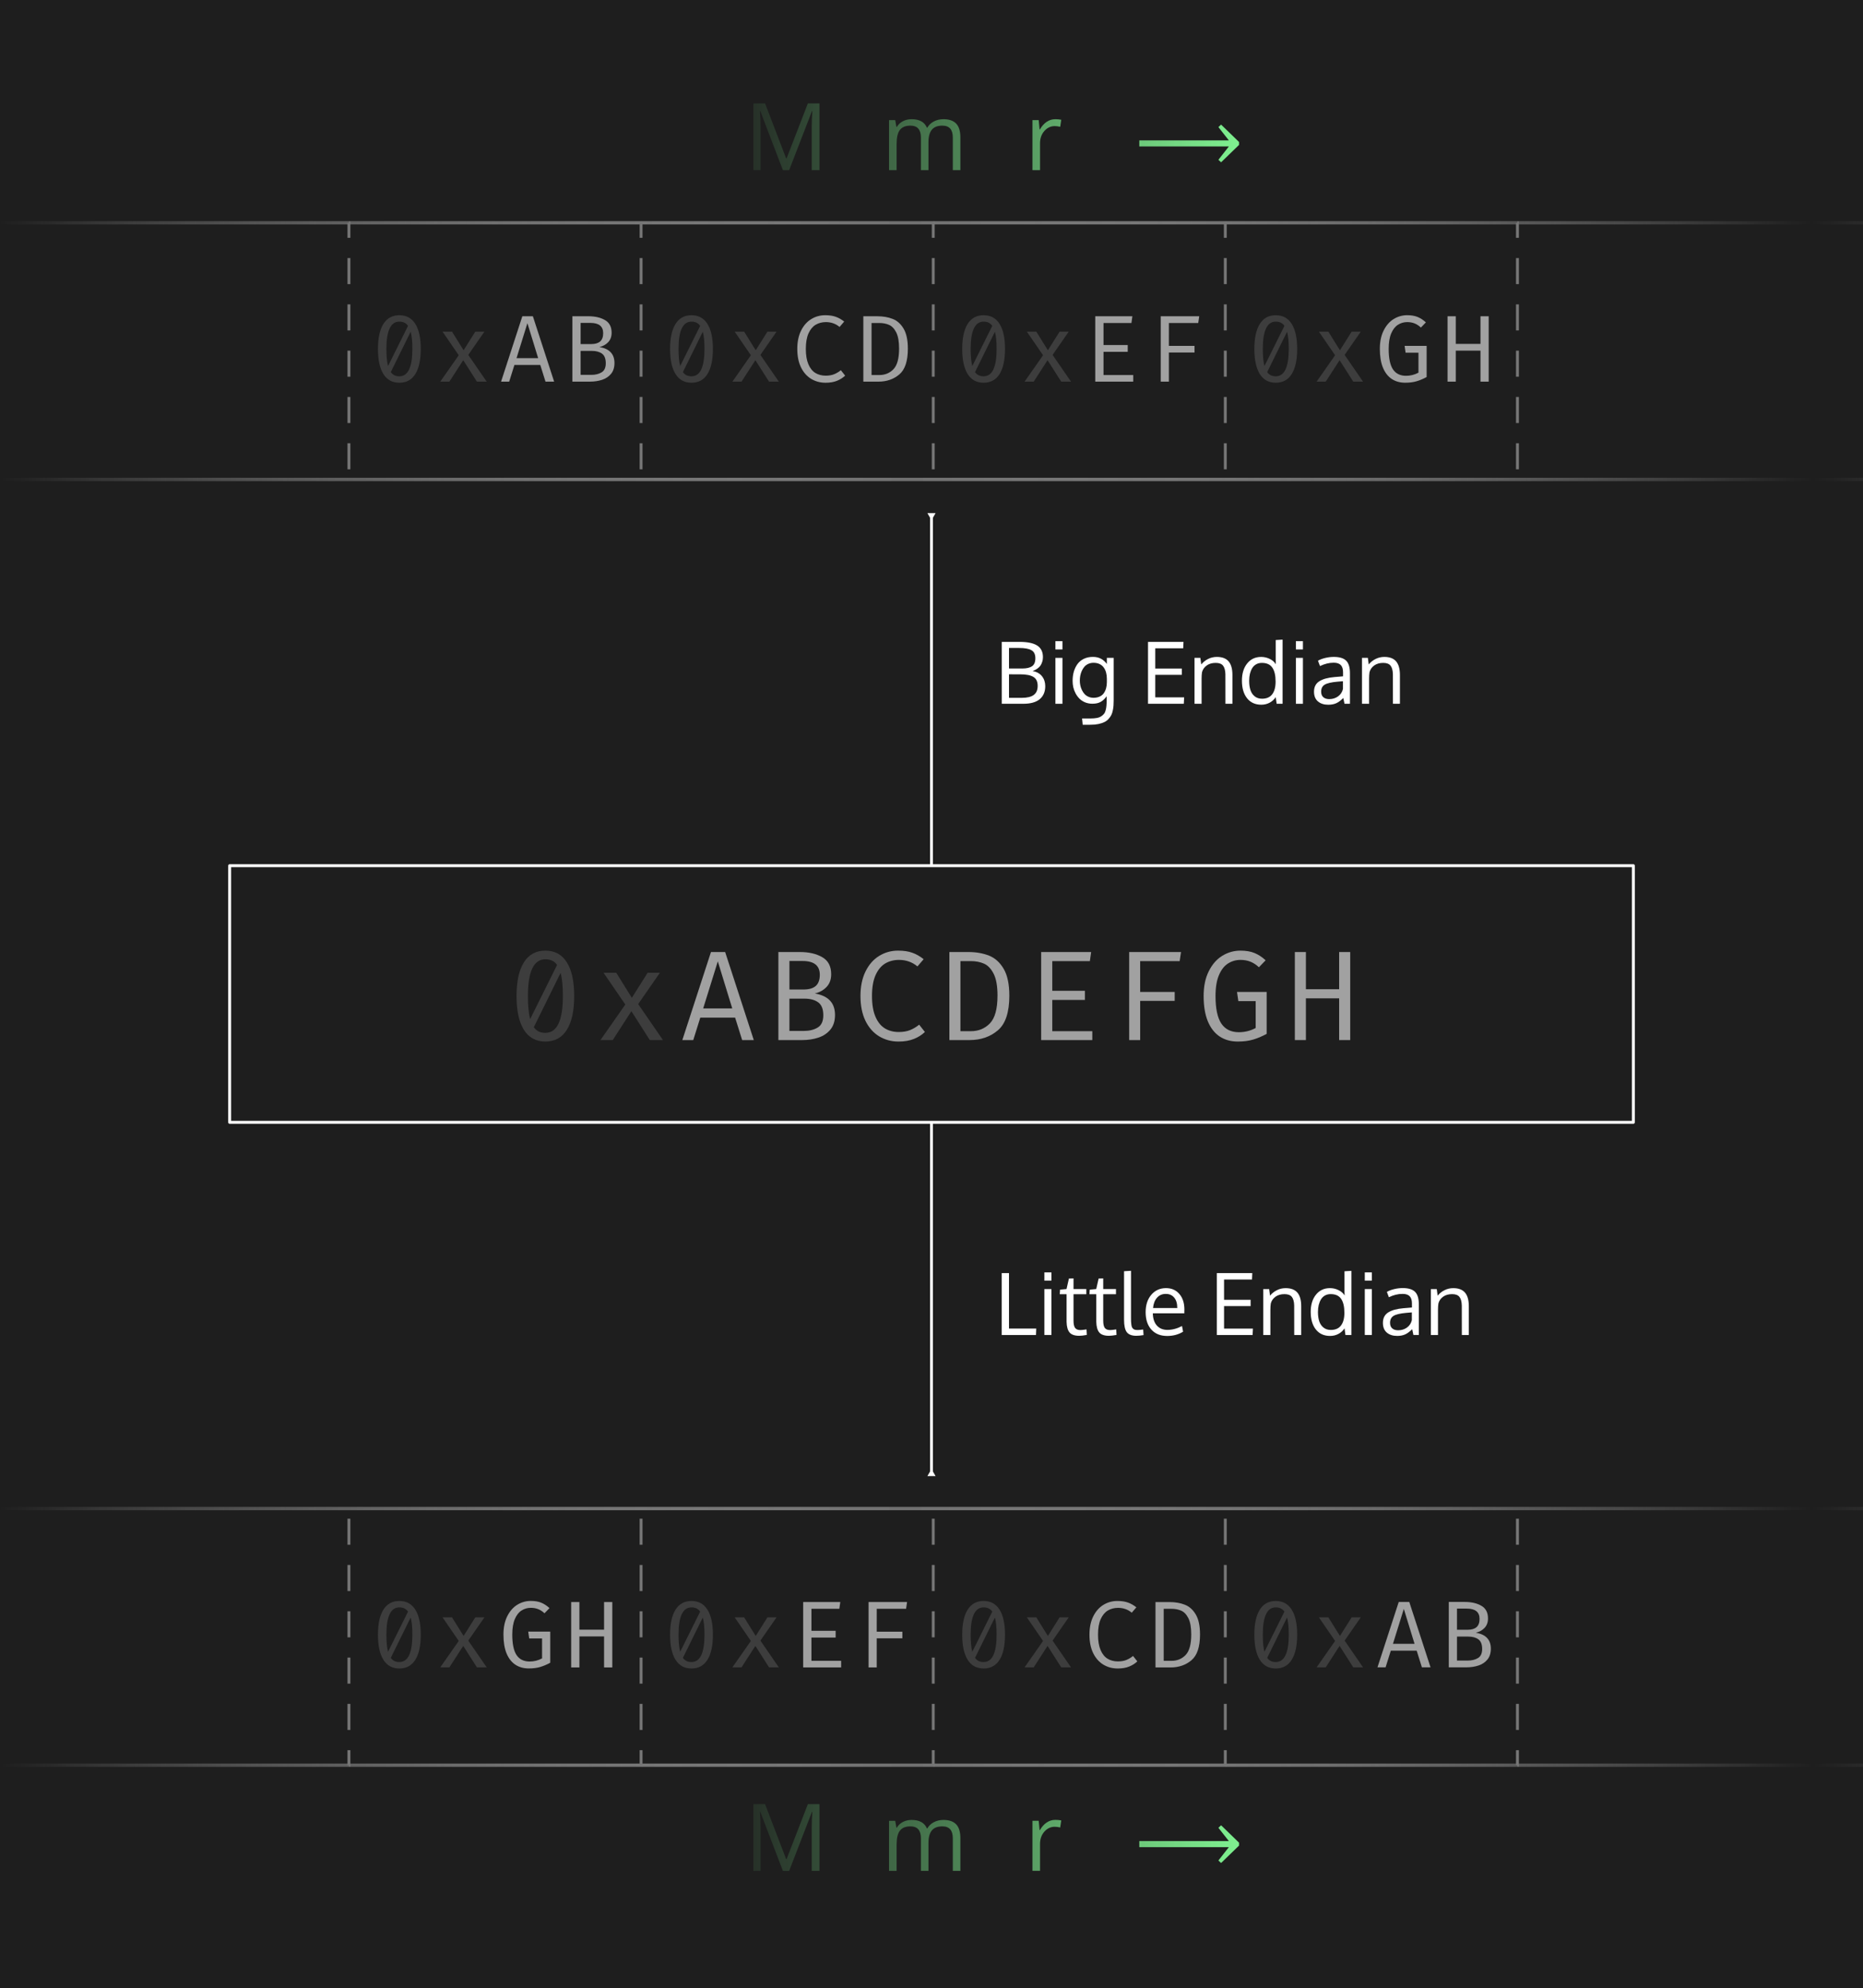 <svg width="168.73mm" height="180mm" version="1.1" viewBox="0 0 168.73 180" xmlns="http://www.w3.org/2000/svg" xmlns:xlink="http://www.w3.org/1999/xlink">
<rect width="100%" height="100%" fill="#1E1E1E"/>
 <defs>
  <linearGradient id="linearGradient2451">
   <stop stop-color="#7ff090" stop-opacity="0" offset="0"/>
   <stop stop-color="#7ff090" offset="1"/>
  </linearGradient>
  <linearGradient id="linearGradient1573">
   <stop stop-color="#fff" stop-opacity="0" offset="0"/>
   <stop stop-color="#707070" offset="1"/>
  </linearGradient>
  <marker id="marker1415" overflow="visible" orient="auto">
   <path transform="scale(-.8)" d="m5.77 0-8.65 5v-10z" fill="#fff" fill-rule="evenodd" stroke="#fff" stroke-width="1pt"/>
  </marker>
  <marker id="TriangleInL" overflow="visible" orient="auto">
   <path transform="scale(-.8)" d="m5.77 0-8.65 5v-10z" fill="#fff" fill-rule="evenodd" stroke="#fff" stroke-width="1pt"/>
  </marker>
  <linearGradient id="linearGradient1575" x1="20.636" x2="102.7" y1="15.733" y2="14.963" gradientTransform="translate(5e-4 21.078)" gradientUnits="userSpaceOnUse" spreadMethod="reflect" xlink:href="#linearGradient1573"/>
  <linearGradient id="linearGradient1581" x1="20.636" x2="102.7" y1="15.733" y2="14.963" gradientTransform="translate(5e-4 137.5)" gradientUnits="userSpaceOnUse" spreadMethod="reflect" xlink:href="#linearGradient1573"/>
  <linearGradient id="linearGradient2453" x1="84.437" x2="132.85" y1="12.151" y2="12.344" gradientUnits="userSpaceOnUse" xlink:href="#linearGradient2451"/>
  <linearGradient id="linearGradient2461" x1="84.437" x2="132.85" y1="12.151" y2="12.344" gradientTransform="translate(0 153.99)" gradientUnits="userSpaceOnUse" xlink:href="#linearGradient2451"/>
 </defs>
 <g transform="translate(-20.636 -5.02)">
  <path d="m41.437 83.401h127.13v23.238h-127.13z" fill="none" stroke="#fff" stroke-linejoin="round" stroke-width=".265"/>
  <g transform="translate(5e-4 6.078)" stroke-width=".265" aria-label="0xABCDEFGH">
   <path d="m70.029 85.016q1.279 0 1.945 1.059.666 1.059.666 3.051 0 1.997-.666 3.062-.666 1.059-1.945 1.059-1.279 0-1.945-1.059-.666-1.065-.666-3.062 0-1.992.666-3.051t1.945-1.059zm0 .782q-1.58 0-1.58 3.329 0 1.331.203 2.084l2.437-4.898q-.359-.515-1.059-.515zm0 6.663q1.586 0 1.586-3.335 0-1.355-.208-2.096l-2.426 4.921q.191.261.446.388.261.122.602.122z" fill="#3d3d3d"/>
   <path d="m75.018 93.115 2.252-3.219-1.974-2.877h1.152l1.413 2.269 1.43-2.269h1.111l-1.968 2.837 2.246 3.259h-1.193l-1.667-2.617-1.69 2.617z" fill="#3d3d3d"/>
   <g fill="#a1a1a1">
    <path d="m84.06 91.083-.637 2.032h-.99l2.594-7.972h1.285l2.594 7.972h-1.054l-.637-2.032zm2.895-.834-1.308-4.261-1.326 4.261z"/>
    <path d="m96.262 90.84q0 .822-.423 1.331-.423.504-1.094.724t-1.47.22h-2.142v-7.972h1.962q1.21 0 2.015.469.805.463.805 1.54 0 .718-.423 1.158-.423.44-1.059.585 1.829.313 1.829 1.945zm-1.378-3.636q0-1.25-1.563-1.25h-1.187v2.582h1.285q.724 0 1.094-.318.371-.324.371-1.013zm.318 3.67q0-.839-.463-1.175-.457-.336-1.245-.336h-1.361v2.924h1.314q.735 0 1.245-.307.509-.307.509-1.106z"/>
    <path d="m101.98 85.016q.753 0 1.279.191.533.185 1.03.585l-.562.654q-.706-.591-1.673-.591-.695 0-1.245.324-.544.324-.874 1.054-.324.729-.324 1.893 0 1.141.313 1.87.313.729.851 1.059.544.33 1.256.33.608 0 1.042-.179.434-.179.81-.486l.521.66q-.405.394-.996.631-.591.237-1.389.237-.984 0-1.772-.48-.782-.48-1.233-1.407-.446-.932-.446-2.235 0-1.297.457-2.223.457-.932 1.233-1.407.776-.48 1.719-.48z"/>
    <path d="m112.05 89.091q0 2.264-1.042 3.143-1.036.88-2.559.88h-1.829v-7.972h1.702q1.065 0 1.881.324.816.318 1.331 1.193.515.874.515 2.432zm-1.071 0q0-1.297-.353-1.986-.353-.689-.88-.915-.521-.226-1.187-.226h-.938v6.345h.949q1.036 0 1.719-.706.689-.712.689-2.513z"/>
    <path d="m115.94 88.651h2.953v.828h-2.953v2.831h3.624v.805h-4.631v-7.972h4.527l-.116.822h-3.404z"/>
    <path d="m123.9 88.756h3.126v.81h-3.126v3.549h-.996v-7.972h4.695l-.122.822h-3.578z"/>
    <path d="m132.75 93.248q-.955 0-1.65-.457-.695-.463-1.077-1.384-.376-.926-.376-2.281 0-1.314.463-2.24.463-.932 1.222-1.401.764-.469 1.65-.469.747 0 1.268.214.521.208 1.013.66l-.608.631q-.365-.342-.77-.504t-.897-.162q-.619 0-1.129.324-.509.318-.822 1.048-.313.729-.313 1.899 0 1.708.527 2.495.527.782 1.592.782.805 0 1.517-.382v-2.432h-1.569l-.122-.834h2.686v3.798q-.614.336-1.222.515-.602.179-1.384.179z"/>
    <path d="m141.92 89.335h-3.01v3.78h-1.002v-7.972h1.002v3.369h3.01v-3.369h1.002v7.972h-1.002z"/>
   </g>
   <g fill="url(#linearGradient2453)" stroke-width=".07" aria-label="Memory ⟶">
    <path d="m91.541 14.349-2.05-5.358h-.033q.058.637.058 1.513v3.845h-.649v-6.044h1.058l1.914 4.986h.033l1.931-4.986h1.05v6.044h-.703v-3.894q0-.67.058-1.455h-.033l-2.067 5.349z"/>
    <path d="m98.321 14.431q-1.005 0-1.587-.612-.579-.612-.579-1.699 0-1.095.537-1.74.542-.645 1.451-.645.852 0 1.348.562.496.558.496 1.476v.434h-3.121q.021.798.401 1.211.384.413 1.079.413.732 0 1.447-.306v.612q-.364.157-.69.223-.322.07-.781.07zm-.186-4.122q-.546 0-.872.356-.322.356-.38.984h2.369q0-.649-.289-.992-.289-.347-.827-.347z"/>
    <path d="m106.93 14.349v-2.948q0-.542-.232-.81-.232-.273-.719-.273-.641 0-.947.368-.306.368-.306 1.133v2.53h-.686v-2.948q0-.542-.232-.81-.232-.273-.723-.273-.645 0-.947.389-.298.384-.298 1.265v2.377h-.686v-4.531h.558l.112.62h.033q.194-.331.546-.517.356-.186.794-.186 1.062 0 1.389.769h.033q.203-.356.587-.562.384-.207.876-.207.769 0 1.149.397.384.393.384 1.261v2.956z"/>
    <path d="m112.94 12.079q0 1.108-.558 1.732-.558.62-1.542.62-.608 0-1.079-.285t-.728-.819q-.256-.533-.256-1.248 0-1.108.554-1.724.554-.62 1.538-.62.951 0 1.509.633.562.633.562 1.712zm-3.452 0q0 .868.347 1.323.347.455 1.021.455t1.021-.451q.351-.455.351-1.327 0-.864-.351-1.31-.347-.451-1.029-.451-.674 0-1.017.442-.343.442-.343 1.319z"/>
    <path d="m116.21 9.735q.302 0 .542.05l-.095.637q-.281-.062-.496-.062-.55 0-.943.446-.389.446-.389 1.112v2.431h-.686v-4.531h.566l.079.839h.033q.252-.442.608-.682.356-.24.781-.24z"/>
    <path d="m116.88 9.818h.736l.992 2.584q.327.885.405 1.277h.033q.054-.211.223-.719.174-.513 1.125-3.142h.736l-1.947 5.159q-.289.765-.678 1.083-.384.322-.947.322-.314 0-.62-.07v-.55q.227.05.508.05.707 0 1.009-.794l.252-.645z"/>
    <path d="m123.82 11.653h8.111l-.947-1.203.244-.227 1.625 1.575v.265l-1.625 1.575-.244-.227.947-1.207h-8.111z"/>
   </g>
   <g fill="url(#linearGradient2461)" stroke-width=".07" aria-label="Memory ⟶">
    <path d="m91.541 168.34-2.05-5.358h-.033q.058.637.058 1.513v3.845h-.649v-6.044h1.058l1.914 4.986h.033l1.931-4.986h1.05v6.044h-.703v-3.894q0-.67.058-1.455h-.033l-2.067 5.35z"/>
    <path d="m98.321 168.42q-1.005 0-1.587-.612-.579-.612-.579-1.699 0-1.095.537-1.74.542-.645 1.451-.645.852 0 1.348.562.496.558.496 1.476v.434h-3.121q.021.798.401 1.211.384.413 1.079.413.732 0 1.447-.306v.612q-.364.157-.69.223-.322.07-.781.07zm-.186-4.122q-.546 0-.872.356-.322.356-.38.984h2.369q0-.649-.289-.992-.289-.347-.827-.347z"/>
    <path d="m106.93 168.34v-2.948q0-.542-.232-.81-.232-.273-.719-.273-.641 0-.947.368-.306.368-.306 1.133v2.53h-.686v-2.948q0-.542-.232-.81-.232-.273-.723-.273-.645 0-.947.389-.298.384-.298 1.265v2.377h-.686v-4.531h.558l.112.62h.033q.194-.331.546-.517.356-.186.794-.186 1.062 0 1.389.769h.033q.203-.356.587-.562.384-.207.876-.207.769 0 1.149.397.384.393.384 1.261v2.956z"/>
    <path d="m112.94 166.07q0 1.108-.558 1.732-.558.62-1.542.62-.608 0-1.079-.285-.471-.285-.728-.819-.256-.533-.256-1.248 0-1.108.554-1.724.554-.62 1.538-.62.951 0 1.509.633.562.633.562 1.712zm-3.452 0q0 .868.347 1.323.347.455 1.021.455t1.021-.451q.351-.455.351-1.327 0-.864-.351-1.31-.347-.451-1.029-.451-.674 0-1.017.442t-.343 1.319z"/>
    <path d="m116.21 163.72q.302 0 .542.05l-.095.637q-.281-.062-.496-.062-.55 0-.943.446-.389.446-.389 1.112v2.431h-.686v-4.531h.566l.079.839h.033q.252-.442.608-.682.356-.24.781-.24z"/>
    <path d="m116.88 163.81h.736l.992 2.584q.327.885.405 1.277h.033q.054-.211.223-.719.174-.513 1.125-3.142h.736l-1.947 5.159q-.289.765-.678 1.083-.384.322-.947.322-.314 0-.62-.07v-.55q.227.05.508.05.707 0 1.009-.794l.252-.645z"/>
    <path d="m123.82 165.64h8.111l-.947-1.203.244-.227 1.625 1.575v.265l-1.625 1.575-.244-.227.947-1.207h-8.111z"/>
   </g>
  </g>
  <g fill="none">
   <path d="m105 51.693v31.74" marker-start="url(#TriangleInL)" stroke="#fff" stroke-width=".251"/>
   <path d="m105 138.46v-31.74" marker-start="url(#marker1415)" stroke="#fff" stroke-width=".251px"/>
   <path d="m43.911 32.249h138.86v22.726h-138.86z" stroke-width=".265"/>
   <path d="m20.636 25.193h168.73m0 23.238h-168.73" stroke="url(#linearGradient1575)" stroke-linejoin="round" stroke-width=".305" style="mix-blend-mode:normal"/>
   <path d="m20.636 141.61h168.73m0 23.238h-168.73" stroke="url(#linearGradient1581)" stroke-linejoin="round" stroke-width=".305" style="mix-blend-mode:normal"/>
  </g>
  <g transform="translate(5e-4 21.078)" fill="#fff" stroke-width=".265" aria-label="Big Endian">
   <path d="m112.02 44.997v2.13h1.171q.712 0 1.069-.261.356-.265.356-.822 0-.58-.387-.811-.383-.235-1.198-.235zm0-.527h1.201q.587 0 .887-.205.299-.205.299-.728 0-.527-.36-.724-.356-.201-1.11-.201h-.917zm-.656-2.41h1.607q1.08 0 1.599.33.523.33.523 1.05 0 .106-.015.212-.011.102-.068.265-.053.163-.148.299-.095.133-.28.269-.182.133-.428.212.565.106.856.477t.292.894q0 .762-.5 1.179-.496.417-1.482.417h-1.955z"/>
   <path d="m116.86 43.508v4.157h-.637v-4.157zm0-1.512v.75h-.637v-.75z"/>
   <path d="m119.67 47.123q.322 0 .565-.114.243-.114.379-.315.136-.201.201-.447.068-.246.068-.538v-.307q0-.303-.068-.557-.068-.258-.212-.459-.14-.205-.379-.318-.235-.114-.549-.114-.261 0-.477.099-.212.099-.352.261-.136.159-.235.375-.095.212-.136.432-.042.22-.042.443 0 .22.045.436.045.216.144.421t.239.36q.14.152.349.246.212.095.462.095zm-.974 2.444-.057-.572h.773q.322 0 .561-.045.239-.045.398-.152.159-.102.258-.231.099-.125.148-.33.053-.201.068-.402.019-.197.019-.485v-.368q-.227.326-.527.504-.299.174-.762.174-.356 0-.659-.121-.299-.125-.508-.33-.205-.205-.352-.474-.144-.269-.212-.557-.064-.288-.064-.58 0-.455.11-.841.114-.387.333-.69.22-.303.576-.474.36-.174.822-.174.409 0 .712.159.307.155.549.481v-.553h.618v3.858q0 .265-.015.462-.011.201-.064.443-.049.243-.136.417-.087.174-.246.349-.155.178-.375.284-.216.11-.538.178-.322.068-.728.068z"/>
   <path d="m124.61 47.665v-5.605h3.214l-.026.58h-2.531v1.834h2.406v.572h-2.406v2.039h2.615l-.03.58z"/>
   <path d="m128.82 47.665v-4.157h.531l.08.595q.246-.307.614-.493.371-.189.8-.189.72 0 1.065.405.345.402.345 1.239v2.6h-.633q0-2.501-.004-2.679-.015-.531-.216-.777-.197-.246-.663-.246-.489 0-.815.235-.326.235-.424.61-.038.254-.038.584v2.274z"/>
   <path d="m134.93 47.207q.625 0 .928-.402.307-.402.307-1.148 0-.841-.296-1.266-.292-.428-.947-.428-.292 0-.515.125-.224.125-.36.349-.136.224-.208.515-.068.288-.068.633 0 .485.117.841.121.356.387.568t.656.212zm1.247-.144q-.205.315-.546.5-.341.186-.762.186-.822 0-1.288-.584-.466-.587-.466-1.595 0-.963.474-1.554.474-.595 1.27-.595.413 0 .777.182.368.178.549.481l-.011-.36v-1.83l.625-.038v5.809h-.538z"/>
   <path d="m138.64 43.508v4.157h-.637v-4.157zm0-1.512v.75h-.637v-.75z"/>
   <path d="m141.03 47.241q.451 0 .792-.246.345-.25.443-.671v-.701q-.019 0-.231.019-.208.019-.273.023-.822.072-1.148.269-.322.197-.322.633 0 .333.197.504t.542.171zm1.376.424q-.057-.243-.11-.523-.345.345-.648.477t-.712.133q-.584 0-.94-.303-.352-.307-.352-.879 0-.637.481-.944.485-.307 1.395-.383.125-.011.375-.03.254-.023.379-.034v-.368q0-.44-.205-.652-.205-.212-.644-.212-.614 0-1.239.303-.019-.045-.099-.261-.08-.22-.083-.227.277-.155.656-.246.383-.095.777-.095.777 0 1.118.341.345.337.345 1.152v2.751z"/>
   <path d="m143.99 47.665v-4.157h.531l.08.595q.246-.307.614-.493.371-.189.8-.189.72 0 1.065.405.345.402.345 1.239v2.6h-.633q0-2.501-.004-2.679-.015-.531-.216-.777-.197-.246-.663-.246-.489 0-.815.235-.326.235-.424.61-.038.254-.038.584v2.274z"/>
  </g>
  <g transform="translate(5e-4 21.078)" fill="#fff" stroke-width=".265" aria-label="Little Endian">
   <path d="m111.36 104.82v-5.605h.659v5.021h2.467l-.023.584z"/>
   <path d="m115.86 100.66v4.157h-.637v-4.157zm0-1.512v.75h-.637v-.75z"/>
   <path d="m118.38 104.89q-.614 0-.872-.299t-.273-.966v-2.497h-.618l.026-.417.587-.053.216-.951.417-.015v.966h1.156v.47h-1.156v2.384q0 .474.144.667.144.193.493.193.125 0 .542-.061l.026.5q-.451.08-.69.08z"/>
   <path d="m121.07 104.89q-.614 0-.872-.299t-.273-.966v-2.497h-.618l.026-.417.587-.053.216-.951.417-.015v.966h1.156v.47h-1.156v2.384q0 .474.144.667.144.193.493.193.125 0 .542-.061l.026.5q-.451.08-.69.08z"/>
   <path d="m123.55 104.89q-.606 0-.86-.326-.25-.326-.25-1.133v-4.388l.629-.038v4.176q0 .258.004.413.008.155.03.307.023.148.061.224.038.076.11.14.072.061.171.083.102.019.25.019.121 0 .477-.045l.034.504q-.39.064-.656.064z"/>
   <path d="m126.98 101.43q-.277-.333-.762-.333t-.792.345q-.307.341-.36.936h2.194q0-.618-.28-.947zm-.637 3.475q-.906 0-1.429-.576-.519-.576-.519-1.577 0-.966.504-1.565.504-.603 1.326-.614.773 0 1.224.531.455.527.455 1.41 0 .045-.004.167 0 .121 0 .174h-2.854q.011.709.364 1.107.356.394.955.394.659 0 1.323-.349l.099.512q-.633.387-1.444.387z"/>
   <path d="m130.84 104.82v-5.605h3.214l-.026.58h-2.531v1.834h2.406v.572h-2.406v2.039h2.615l-.03.58z"/>
   <path d="m135.05 104.82v-4.157h.531l.08.595q.246-.307.614-.493.371-.189.8-.189.72 0 1.065.405.345.402.345 1.239v2.6h-.633q0-2.501-.004-2.679-.015-.531-.216-.777-.197-.246-.663-.246-.489 0-.815.235-.326.235-.424.61-.038.254-.038.584v2.274z"/>
   <path d="m141.16 104.36q.625 0 .928-.402.307-.402.307-1.148 0-.841-.296-1.266-.292-.428-.947-.428-.292 0-.515.125-.224.125-.36.349-.136.224-.208.515-.068.288-.068.633 0 .485.117.841.121.356.387.568t.656.212zm1.247-.144q-.205.315-.546.5-.341.186-.762.186-.822 0-1.288-.584-.466-.587-.466-1.595 0-.963.474-1.554.474-.595 1.27-.595.413 0 .777.182.368.178.549.481l-.011-.36v-1.83l.625-.038v5.809h-.538z"/>
   <path d="m144.88 100.66v4.157h-.637v-4.157zm0-1.512v.75h-.637v-.75z"/>
   <path d="m147.27 104.39q.451 0 .792-.246.345-.25.443-.671v-.701q-.019 0-.231.019-.208.019-.273.023-.822.072-1.148.269-.322.197-.322.633 0 .333.197.504t.542.171zm1.376.424q-.057-.243-.11-.523-.345.345-.648.477-.303.133-.712.133-.584 0-.94-.303-.352-.307-.352-.879 0-.637.481-.944.485-.307 1.395-.383.125-.011.375-.03.254-.023.379-.034v-.368q0-.44-.205-.652-.205-.212-.644-.212-.614 0-1.239.303-.019-.045-.099-.261-.08-.22-.083-.227.277-.155.656-.246.383-.095.777-.095.777 0 1.118.341.345.337.345 1.152v2.751z"/>
   <path d="m150.23 104.82v-4.157h.531l.08.595q.246-.307.614-.493.371-.189.8-.189.72 0 1.065.405.345.402.345 1.239v2.6h-.633q0-2.501-.004-2.679-.015-.531-.216-.777-.197-.246-.663-.246-.489 0-.815.235-.326.235-.424.61-.038.254-.038.584v2.274z"/>
  </g>
  <g fill="none" stroke="#767676" stroke-dasharray="2.096, 2.096" stroke-dashoffset=".734" stroke-width=".262">
   <path d="m52.239 25.192v23.238z"/>
   <path d="m78.698 25.192v23.238z"/>
   <path d="m105.16 25.192v23.238z"/>
   <path d="m131.61 25.192v23.238z"/>
   <path d="m158.07 25.192v23.238z"/>
   <path d="m52.239 164.85v-23.238z"/>
  </g>
  <g stroke-width=".197">
   <g transform="translate(5e-4 21.078)" aria-label="0xAB">
    <path d="m56.805 12.483q.95 0 1.445.787t.494 2.266q0 1.483-.494 2.274-.494.787-1.445.787t-1.445-.787q-.494-.791-.494-2.274 0-1.479.494-2.266t1.445-.787zm0 .58q-1.174 0-1.174 2.472 0 .989.15 1.548l1.81-3.637q-.267-.383-.787-.383zm0 4.949q1.178 0 1.178-2.476 0-1.006-.155-1.556l-1.801 3.655q.142.193.331.288.193.09.447.09z" fill="#3d3d3d"/>
    <path d="m60.51 18.497 1.673-2.39-1.466-2.137h.856l1.049 1.685 1.062-1.685h.825l-1.462 2.107 1.668 2.421h-.886l-1.238-1.943-1.255 1.943z" fill="#3d3d3d"/>
    <path d="m67.225 16.988-.473 1.509h-.735l1.926-5.92h.954l1.926 5.92h-.782l-.473-1.509zm2.15-.619-.972-3.164-.985 3.164z" fill="#a1a1a1"/>
    <path d="m76.287 16.808q0 .611-.314.989-.314.374-.813.537-.499.163-1.092.163h-1.591v-5.92h1.458q.899 0 1.496.348.598.344.598 1.144 0 .533-.314.86-.314.327-.787.434 1.359.232 1.359 1.445zm-1.023-2.7q0-.929-1.161-.929h-.881v1.917h.954q.537 0 .813-.236.275-.241.275-.752zm.236 2.726q0-.623-.344-.873-.34-.249-.924-.249h-1.01v2.171h.976q.546 0 .924-.228.378-.228.378-.821z" fill="#a1a1a1"/>
   </g>
   <g transform="translate(5e-4 21.078)" aria-label="0xCD">
    <path d="m83.263 12.483q.95 0 1.445.787.494.787.494 2.266 0 1.483-.494 2.274-.494.787-1.445.787t-1.445-.787q-.494-.791-.494-2.274 0-1.479.494-2.266t1.445-.787zm0 .58q-1.174 0-1.174 2.472 0 .989.15 1.548l1.81-3.637q-.267-.383-.787-.383zm0 4.949q1.178 0 1.178-2.476 0-1.006-.155-1.556l-1.801 3.655q.142.193.331.288.193.09.447.09z" fill="#3d3d3d" stroke-width=".197"/>
    <path d="m86.968 18.497 1.673-2.39-1.466-2.137h.856l1.049 1.685 1.062-1.685h.825l-1.462 2.107 1.668 2.421h-.886l-1.238-1.943-1.255 1.943z" fill="#3d3d3d" stroke-width=".197"/>
    <path d="m95.377 12.483q.559 0 .95.142.396.138.765.434l-.417.486q-.525-.439-1.242-.439-.516 0-.924.241-.404.241-.649.782-.241.542-.241 1.406 0 .847.232 1.389.232.542.632.787.404.245.933.245.451 0 .774-.133.322-.133.602-.361l.387.49q-.301.292-.739.469-.439.176-1.032.176-.731 0-1.316-.357-.58-.357-.916-1.045-.331-.692-.331-1.66 0-.963.34-1.651.34-.692.916-1.045.576-.357 1.277-.357z" fill="#a1a1a1"/>
    <path d="m102.86 15.509q0 1.681-.774 2.335-.77.654-1.9.654h-1.359v-5.92h1.264q.791 0 1.397.241.606.236.989.886.383.649.383 1.806zm-.795 0q0-.963-.262-1.475-.262-.512-.654-.679-.387-.168-.881-.168h-.697v4.712h.705q.77 0 1.277-.525.512-.529.512-1.866z" fill="#a1a1a1"/>
   </g>
   <g transform="translate(5e-4 21.078)" aria-label="0xEF">
    <path d="m109.72 12.483q.95 0 1.445.787.494.787.494 2.266 0 1.483-.494 2.274-.494.787-1.445.787-.95 0-1.445-.787-.494-.791-.494-2.274 0-1.479.494-2.266t1.445-.787zm0 .58q-1.174 0-1.174 2.472 0 .989.15 1.548l1.81-3.637q-.267-.383-.787-.383zm0 4.949q1.178 0 1.178-2.476 0-1.006-.155-1.556l-1.801 3.655q.142.193.331.288.193.09.447.09z" fill="#3d3d3d"/>
    <path d="m113.43 18.497 1.673-2.39-1.466-2.137h.856l1.049 1.685 1.062-1.685h.825l-1.462 2.107 1.668 2.421h-.886l-1.238-1.943-1.255 1.943z" fill="#3d3d3d"/>
    <path d="m120.58 15.183h2.193v.615h-2.193v2.102h2.691v.598h-3.439v-5.92h3.362l-.086.611h-2.528z" fill="#a1a1a1"/>
    <path d="m126.5 15.26h2.322v.602h-2.322v2.635h-.739v-5.92h3.487l-.09.611h-2.657z" fill="#a1a1a1"/>
   </g>
   <g transform="translate(5e-4 21.078)" aria-label="0xGH">
    <path d="m136.18 12.483q.95 0 1.445.787t.494 2.266q0 1.483-.494 2.274-.494.787-1.445.787-.95 0-1.445-.787-.494-.791-.494-2.274 0-1.479.494-2.266t1.445-.787zm0 .58q-1.174 0-1.174 2.472 0 .989.15 1.548l1.81-3.637q-.267-.383-.787-.383zm0 4.949q1.178 0 1.178-2.476 0-1.006-.155-1.556l-1.801 3.655q.142.193.331.288.193.09.447.09z" fill="#3d3d3d"/>
    <path d="m139.88 18.497 1.673-2.39-1.466-2.137h.856l1.049 1.685 1.062-1.685h.825l-1.462 2.107 1.668 2.421h-.886l-1.238-1.943-1.255 1.943z" fill="#3d3d3d"/>
    <path d="m147.91 18.596q-.709 0-1.225-.34-.516-.344-.8-1.028-.279-.688-.279-1.694 0-.976.344-1.664.344-.692.907-1.04.568-.348 1.225-.348.555 0 .942.159.387.155.752.49l-.451.469q-.271-.254-.572-.374-.301-.12-.666-.12-.46 0-.838.241-.378.236-.611.778-.232.542-.232 1.41 0 1.268.391 1.853.391.58 1.182.58.598 0 1.126-.284v-1.806h-1.165l-.09-.619h1.995v2.82q-.456.249-.907.383-.447.133-1.028.133z" fill="#a1a1a1"/>
    <path d="m154.72 15.69h-2.236v2.808h-.744v-5.92h.744v2.502h2.236v-2.502h.744v5.92h-.744z" fill="#a1a1a1"/>
   </g>
   <g transform="translate(5e-4 21.078)" aria-label="0xAB">
    <path d="m136.18 128.9q.95 0 1.445.787.494.787.494 2.266 0 1.483-.494 2.274-.494.787-1.445.787-.95 0-1.445-.787-.494-.791-.494-2.274 0-1.479.494-2.266.494-.787 1.445-.787zm0 .58q-1.174 0-1.174 2.472 0 .989.15 1.548l1.81-3.637q-.267-.383-.787-.383zm0 4.949q1.178 0 1.178-2.476 0-1.006-.155-1.556l-1.801 3.655q.142.193.331.288.193.09.447.09z" fill="#3d3d3d"/>
    <path d="m139.88 134.91 1.673-2.39-1.466-2.137h.856l1.049 1.685 1.062-1.685h.825l-1.462 2.107 1.668 2.421h-.886l-1.238-1.943-1.255 1.943z" fill="#3d3d3d"/>
    <path d="m146.6 133.4-.473 1.509h-.735l1.926-5.92h.954l1.926 5.92h-.782l-.473-1.509zm2.15-.619-.972-3.164-.985 3.164z" fill="#a1a1a1"/>
    <path d="m155.66 133.22q0 .611-.314.989-.314.374-.813.537t-1.092.163h-1.591v-5.92h1.458q.899 0 1.496.348.598.344.598 1.144 0 .533-.314.86-.314.327-.787.434 1.359.232 1.359 1.445zm-1.023-2.7q0-.929-1.161-.929h-.881v1.917h.954q.537 0 .813-.236.275-.241.275-.752zm.236 2.726q0-.623-.344-.873-.34-.249-.924-.249h-1.01v2.171h.976q.546 0 .924-.228.378-.228.378-.821z" fill="#a1a1a1"/>
   </g>
   <g transform="translate(5e-4 21.078)" aria-label="0xCD">
    <path d="m109.72 128.9q.95 0 1.445.787.494.787.494 2.266 0 1.483-.494 2.274-.494.787-1.445.787t-1.445-.787q-.494-.791-.494-2.274 0-1.479.494-2.266.494-.787 1.445-.787zm0 .58q-1.174 0-1.174 2.472 0 .989.15 1.548l1.81-3.637q-.267-.383-.787-.383zm0 4.949q1.178 0 1.178-2.476 0-1.006-.155-1.556l-1.801 3.655q.142.193.331.288.193.09.447.09z" fill="#3d3d3d"/>
    <path d="m113.43 134.91 1.673-2.39-1.466-2.137h.856l1.049 1.685 1.062-1.685h.825l-1.462 2.107 1.668 2.421h-.886l-1.238-1.943-1.255 1.943z" fill="#3d3d3d"/>
    <path d="m121.84 128.9q.559 0 .95.142.396.138.765.434l-.417.486q-.525-.439-1.242-.439-.516 0-.924.241-.404.241-.649.782-.241.542-.241 1.406 0 .847.232 1.389.232.542.632.787.404.245.933.245.451 0 .774-.133.322-.133.602-.361l.387.49q-.301.292-.74.469-.439.176-1.032.176-.731 0-1.316-.357-.58-.357-.916-1.045-.331-.692-.331-1.66 0-.963.34-1.651.34-.692.916-1.045.576-.357 1.277-.357z" fill="#a1a1a1"/>
    <path d="m129.32 131.93q0 1.681-.774 2.335-.77.654-1.9.654h-1.359v-5.92h1.264q.791 0 1.397.241.606.236.989.886.383.649.383 1.806zm-.795 0q0-.963-.262-1.475-.262-.512-.654-.679-.387-.168-.881-.168h-.697v4.712h.705q.77 0 1.277-.525.512-.529.512-1.866z" fill="#a1a1a1"/>
   </g>
   <g transform="translate(5e-4 21.078)" aria-label="0xEF">
    <path d="m83.263 128.9q.95 0 1.445.787.494.787.494 2.266 0 1.483-.494 2.274-.494.787-1.445.787t-1.445-.787q-.494-.791-.494-2.274 0-1.479.494-2.266.494-.787 1.445-.787zm0 .58q-1.174 0-1.174 2.472 0 .989.15 1.548l1.81-3.637q-.267-.383-.787-.383zm0 4.949q1.178 0 1.178-2.476 0-1.006-.155-1.556l-1.801 3.655q.142.193.331.288.193.09.447.09z" fill="#3d3d3d"/>
    <path d="m86.968 134.91 1.673-2.39-1.466-2.137h.856l1.049 1.685 1.062-1.685h.825l-1.462 2.107 1.668 2.421h-.886l-1.238-1.943-1.255 1.943z" fill="#3d3d3d"/>
    <path d="m94.126 131.6h2.193v.615h-2.193v2.102h2.691v.598h-3.439v-5.92h3.362l-.086.611h-2.528z" fill="#a1a1a1"/>
    <path d="m100.04 131.68h2.322v.602h-2.322v2.635h-.739v-5.92h3.487l-.09.611h-2.657z" fill="#a1a1a1"/>
   </g>
   <g transform="translate(5e-4 21.078)" aria-label="0xGH">
    <path d="m56.805 128.9q.95 0 1.445.787.494.787.494 2.266 0 1.483-.494 2.274-.494.787-1.445.787-.95 0-1.445-.787-.494-.791-.494-2.274 0-1.479.494-2.266.494-.787 1.445-.787zm0 .58q-1.174 0-1.174 2.472 0 .989.15 1.548l1.81-3.637q-.267-.383-.787-.383zm0 4.949q1.178 0 1.178-2.476 0-1.006-.155-1.556l-1.801 3.655q.142.193.331.288.193.09.447.09z" fill="#3d3d3d"/>
    <path d="m60.51 134.91 1.673-2.39-1.466-2.137h.856l1.049 1.685 1.062-1.685h.825l-1.462 2.107 1.668 2.421h-.886l-1.238-1.943-1.255 1.943z" fill="#3d3d3d"/>
    <path d="m68.536 135.01q-.709 0-1.225-.34-.516-.344-.8-1.028-.279-.688-.279-1.694 0-.976.344-1.664.344-.692.907-1.04.568-.348 1.225-.348.555 0 .942.159.387.155.752.49l-.451.469q-.271-.254-.572-.374t-.666-.12q-.46 0-.838.241-.378.236-.611.778-.232.542-.232 1.41 0 1.268.391 1.853.391.58 1.182.58.598 0 1.126-.284v-1.806h-1.165l-.09-.619h1.995v2.82q-.456.249-.907.383-.447.133-1.028.133z" fill="#a1a1a1"/>
    <path d="m75.346 132.11h-2.236v2.808h-.744v-5.92h.744v2.502h2.236v-2.502h.744v5.92h-.744z" fill="#a1a1a1"/>
   </g>
  </g>
  <g fill="none" stroke="#767676" stroke-dasharray="2.096, 2.096" stroke-dashoffset=".734" stroke-width=".262">
   <path d="m78.698 164.85v-23.238z"/>
   <path d="m105.16 164.85v-23.238z"/>
   <path d="m131.61 164.85v-23.238z"/>
   <path d="m158.07 164.85v-23.238z"/>
  </g>
 </g>
</svg>
